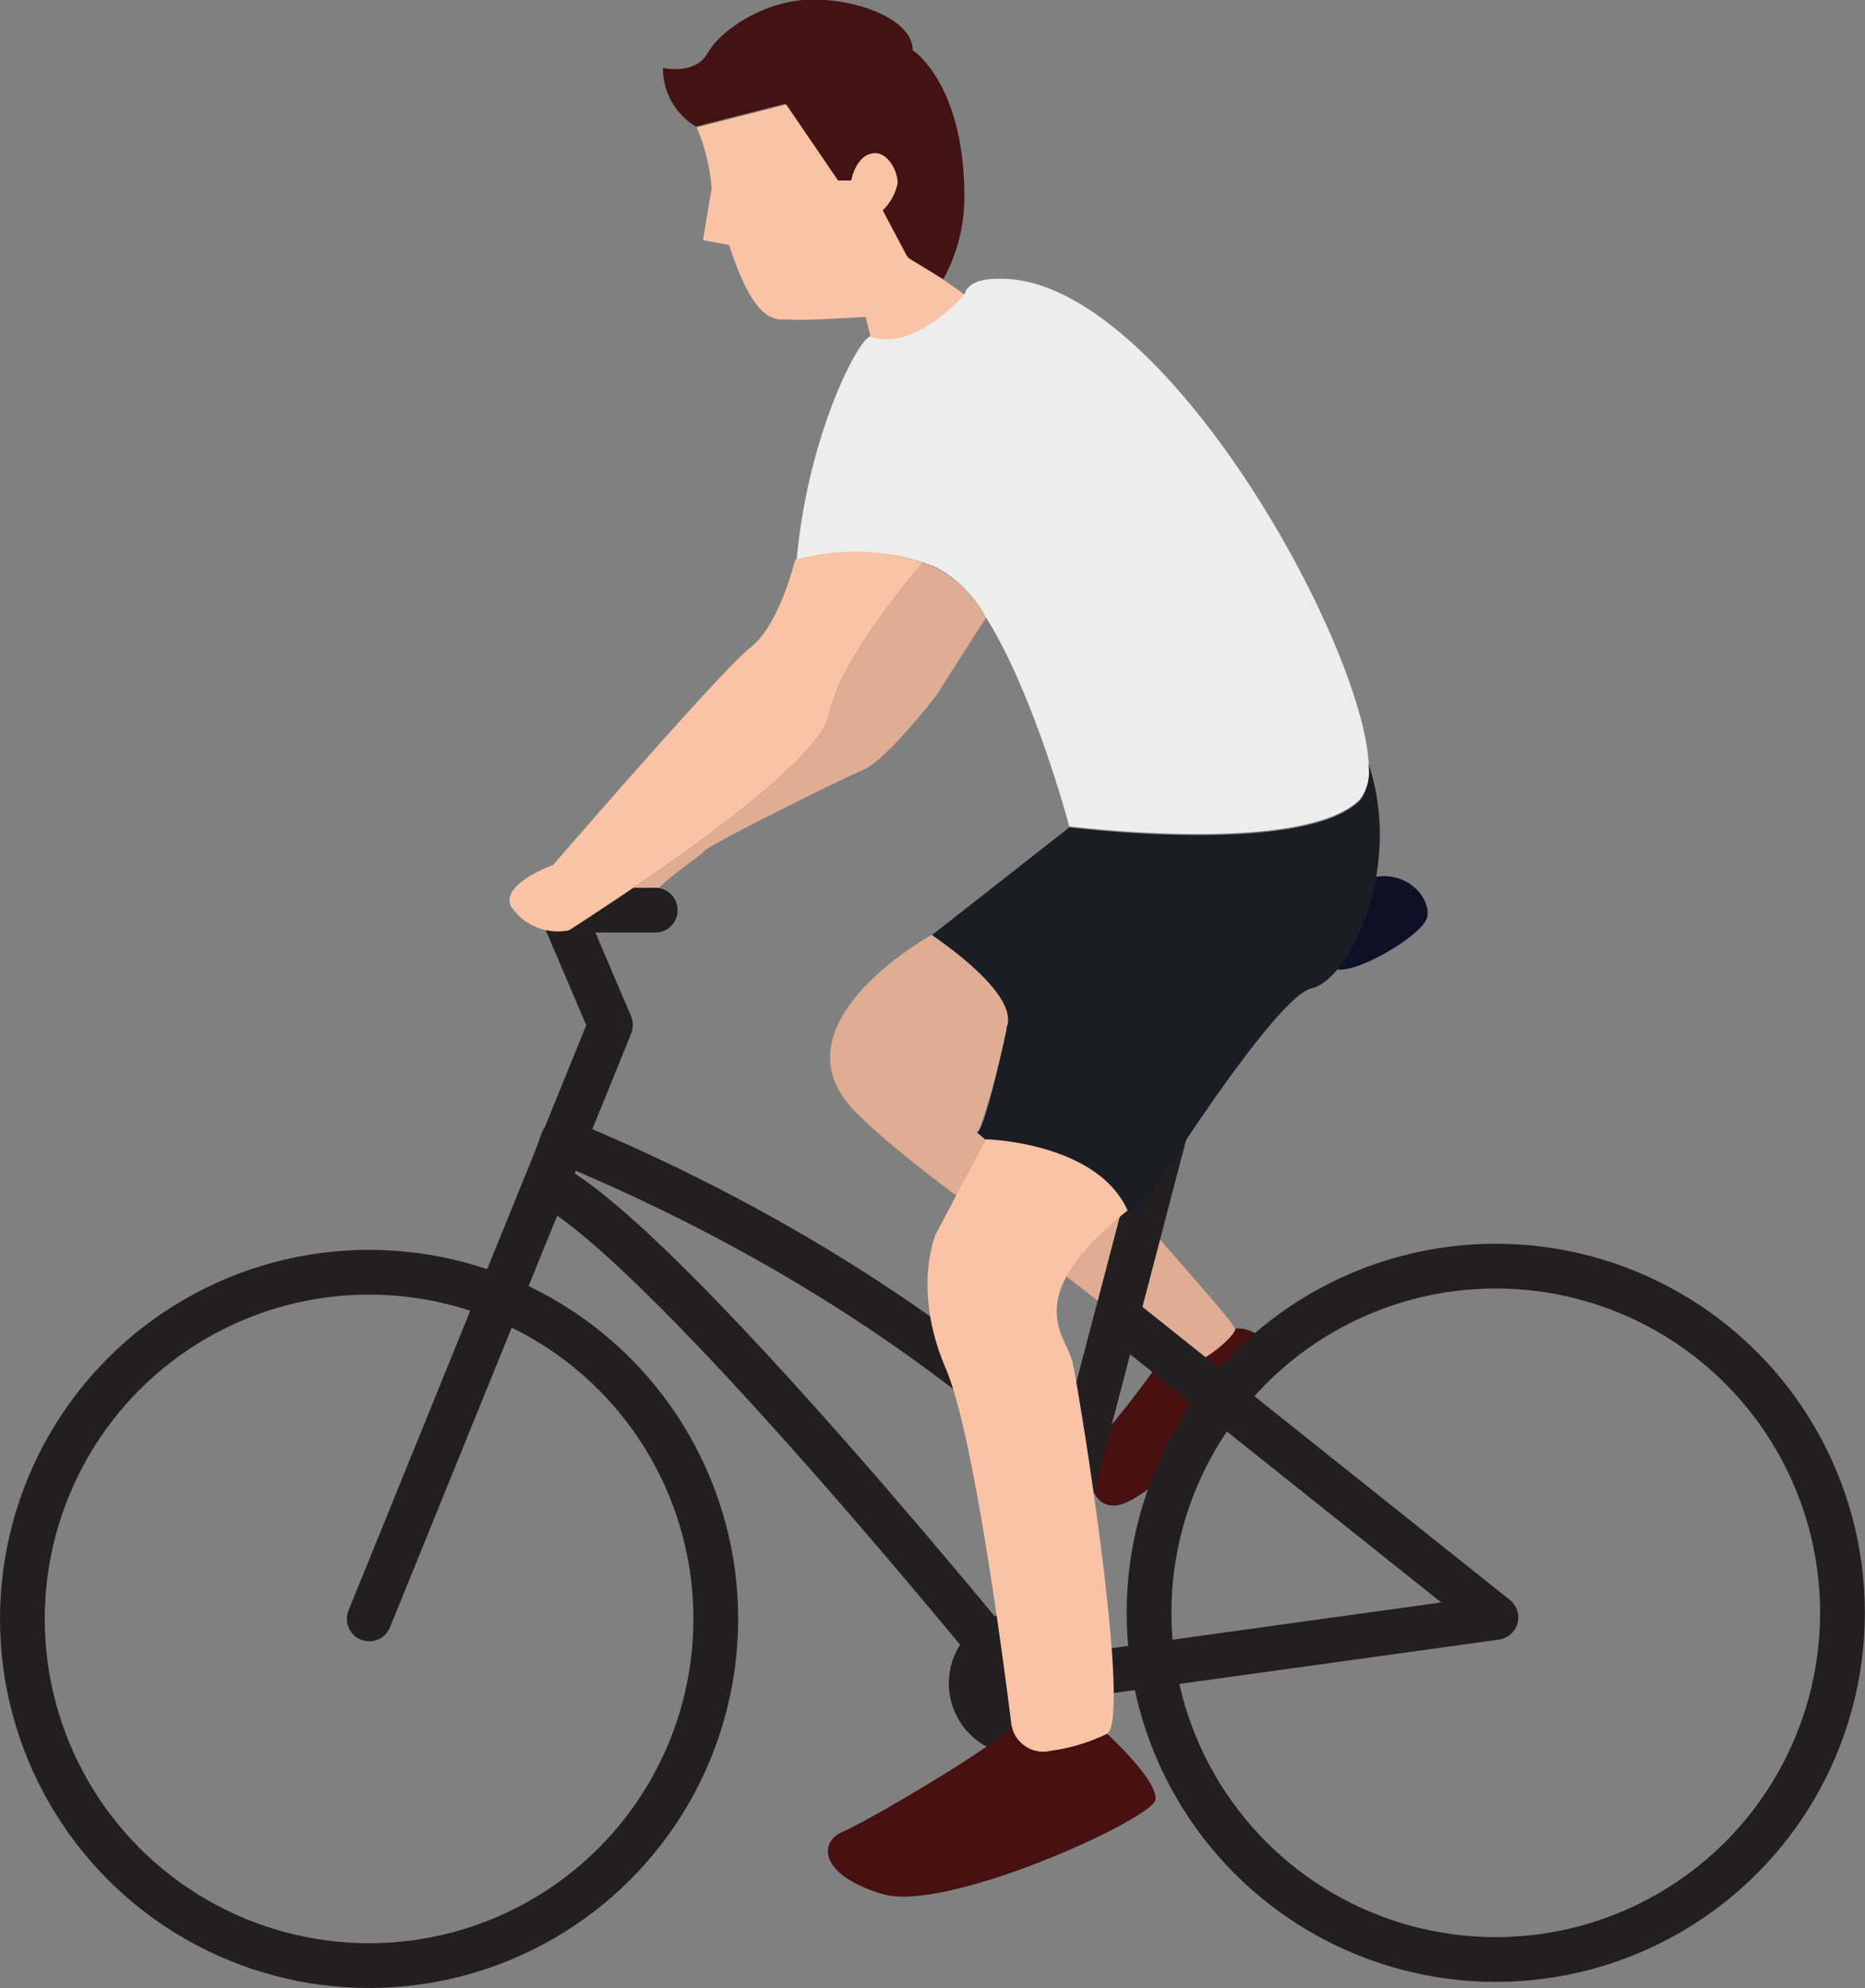 <svg id="Layer_3" data-name="Layer 3" xmlns="http://www.w3.org/2000/svg" viewBox="0 0 125.01 133.26"><rect x="0" y="0" width="125.01" height="133.26" fill="#808080" stroke="none"/><defs><style>.cls-1{fill:#dead93;}.cls-2{fill:#471111;}.cls-3,.cls-8{fill:none;stroke-linejoin:round;stroke-width:3px;}.cls-3,.cls-4,.cls-8{stroke:#231f20;}.cls-3{stroke-linecap:round;}.cls-4{fill:#231f20;stroke-miterlimit:10;}.cls-5{fill:#ededed;}.cls-6{fill:#421312;}.cls-7{fill:#fbc3a5;}.cls-9{fill:#0d1127;}.cls-10{fill:#1b1c24;}</style></defs><path class="cls-1" d="M135.43,385c.09.6-3.86,3.83-5.33,2.61a1.52,1.52,0,0,1-.45-.79c-.72-2.95-13.75-10.48-19.64-16.35s5.08-11.91,5.08-11.91h0c.33.21,6,4,5,6.22a.59.59,0,0,0,0,.13,52.86,52.86,0,0,1-1.76,6.56.5.5,0,0,0,.11.61c1.28,1.08,5.79,4.61,10.1,5a.49.49,0,0,1,.32.16C132.3,381.21,135.4,384.65,135.43,385Z" transform="translate(-52.63 -295.9)"/><path class="cls-2" d="M137.94,387.83s-7.71,8.41-10.3,8.95-2.23-4.33-1.69-4.27,4.15-4.95,4.15-4.95c1.47,1.22,5.42-2,5.33-2.61A2.42,2.42,0,0,1,137.94,387.83Z" transform="translate(-52.63 -295.9)"/><circle class="cls-3" cx="100.26" cy="108.11" r="23.24"/><circle class="cls-3" cx="24.74" cy="108.52" r="23.24"/><polygon class="cls-3" points="100.27 108.42 68.42 112.84 74.88 88.17 100.27 108.42"/><circle class="cls-4" cx="68.42" cy="112.84" r="4.32"/><path class="cls-1" d="M118.72,337.3l-3.34,5.23s-3.31,4.32-4.93,5-10.28,5-10.6,5.41-3.76,2.58-3.73,3.5-2.89,1.38-3.13.39c4.56-3,14.59-10,15.2-13,.72-3.63,5.44-9.23,6.28-10.2.33.11.68.24,1,.38A8.35,8.35,0,0,1,118.72,337.3Z" transform="translate(-52.63 -295.9)"/><path class="cls-5" d="M143.81,349.45c-3.69,3.83-19.51,1.84-19.51,1.84s-2.34-8.86-5.58-14a8.35,8.35,0,0,0-3.24-3.31c-.33-.14-.68-.27-1-.38l-.26-.09a13.49,13.49,0,0,0-1.32-.34l-.39-.07c-.64-.09-1.37-.16-2.12-.2a2.17,2.17,0,0,0-.36,0,14.78,14.78,0,0,0-4,.54l0,0c.74-8.39,4.22-15.07,5-15,2.26.27,6.28-2.85,6.28-2.85s.1-1,2.16-1c10.75-.4,24.29,23.85,24.89,32.32A3.27,3.27,0,0,1,143.81,349.45Z" transform="translate(-52.63 -295.9)"/><path class="cls-6" d="M117.27,309.08a11.37,11.37,0,0,1-1.41,5.53l-2.33-1.43a2.69,2.69,0,0,1-.27-.44L111.8,310a3.44,3.44,0,0,0,1-1.82c0-.84-.67-2-1.48-2-1.3,0-1.62,1.83-1.62,1.83l-.89,0-3.53-5.16-6,1.53a4.52,4.52,0,0,1-2.21-3.93s2.17.51,3-1,3.85-3.58,7.06-3.58,6.68,1.41,6.68,3.4C113.89,299.3,117.27,301.59,117.27,309.08Z" transform="translate(-52.63 -295.9)"/><path class="cls-7" d="M117.27,315.63s-3.21,3.83-6.28,2.85l-.34-1.34s-4.16.27-5,.18-2.28.75-4.15-5L99.75,312l.58-3.46a12.8,12.8,0,0,0-1-4.1l6-1.53L108.8,308l.89,0s.32-1.83,1.62-1.83c.81,0,1.48,1.13,1.48,2a3.44,3.44,0,0,1-1,1.82l1.46,2.78a2.69,2.69,0,0,0,.27.44l2.33,1.43Z" transform="translate(-52.63 -295.9)"/><path class="cls-3" d="M121.05,408.74S97.29,379.3,89.34,375.23l1-2.85c15.64,6.46,27.11,14.7,34.48,21.77Z" transform="translate(-52.63 -295.9)"/><polyline class="cls-3" points="43.92 61.01 37.64 61.01 40.92 68.71 24.75 108.52"/><path class="cls-7" d="M114.47,333.61c-.84,1-5.56,6.57-6.28,10.2-.61,3.06-10.64,10-15.2,13-1.35.9-2.22,1.45-2.22,1.45a3.77,3.77,0,0,1-3.93-1.67c-.54-1.51,2.86-2.7,2.86-2.7s11.27-13.06,13.23-14.58,3-5.89,3-5.89l0,0a14.78,14.78,0,0,1,4-.54,2.17,2.17,0,0,1,.36,0c.75,0,1.48.11,2.12.2l.39.07a13.49,13.49,0,0,1,1.32.34Z" transform="translate(-52.63 -295.9)"/><line class="cls-8" x1="81.15" y1="64.21" x2="68.42" y2="112.84"/><path class="cls-9" d="M144.86,354.67c2.29-.33,3.66,1.54,3.44,2.69s-4.57,3.75-6,3.52S141.68,355.14,144.86,354.67Z" transform="translate(-52.63 -295.9)"/><path class="cls-10" d="M140.55,362.15c-2.56.56-11.56,15-11.56,15h-.24c-5.16-.39-10.65-5.36-10.65-5.36.48.08,1.8-5.91,2-6.86a.59.59,0,0,1,0-.13c.94-2.26-4.7-6-5-6.22h0l9.21-7.22s15.82,2,19.51-1.84a3.27,3.27,0,0,0,.51-2.5C146.74,354,143.09,361.58,140.55,362.15Z" transform="translate(-52.63 -295.9)"/><path class="cls-7" d="M124.52,387.2c.41,1.77,4,23.8,2.32,24.92a12.29,12.29,0,0,1-3.76,1.14,2.16,2.16,0,0,1-2.64-1.64c-.73-5.82-2.63-19.84-4.42-24-2.28-5.31-.66-9-.66-9l3.36-6.35s7.44.18,9.49,4.77C120.89,382.88,124.1,385.42,124.52,387.2Z" transform="translate(-52.63 -295.9)"/><path class="cls-2" d="M130.08,416.54c-.2,1.3-14,7.59-18.27,6.33s-4.34-3.49-2.68-4.19,10.3-5.77,11.31-7.06a2.16,2.16,0,0,0,2.64,1.64,12.29,12.29,0,0,0,3.76-1.14S130.26,415.25,130.08,416.54Z" transform="translate(-52.63 -295.9)"/></svg>